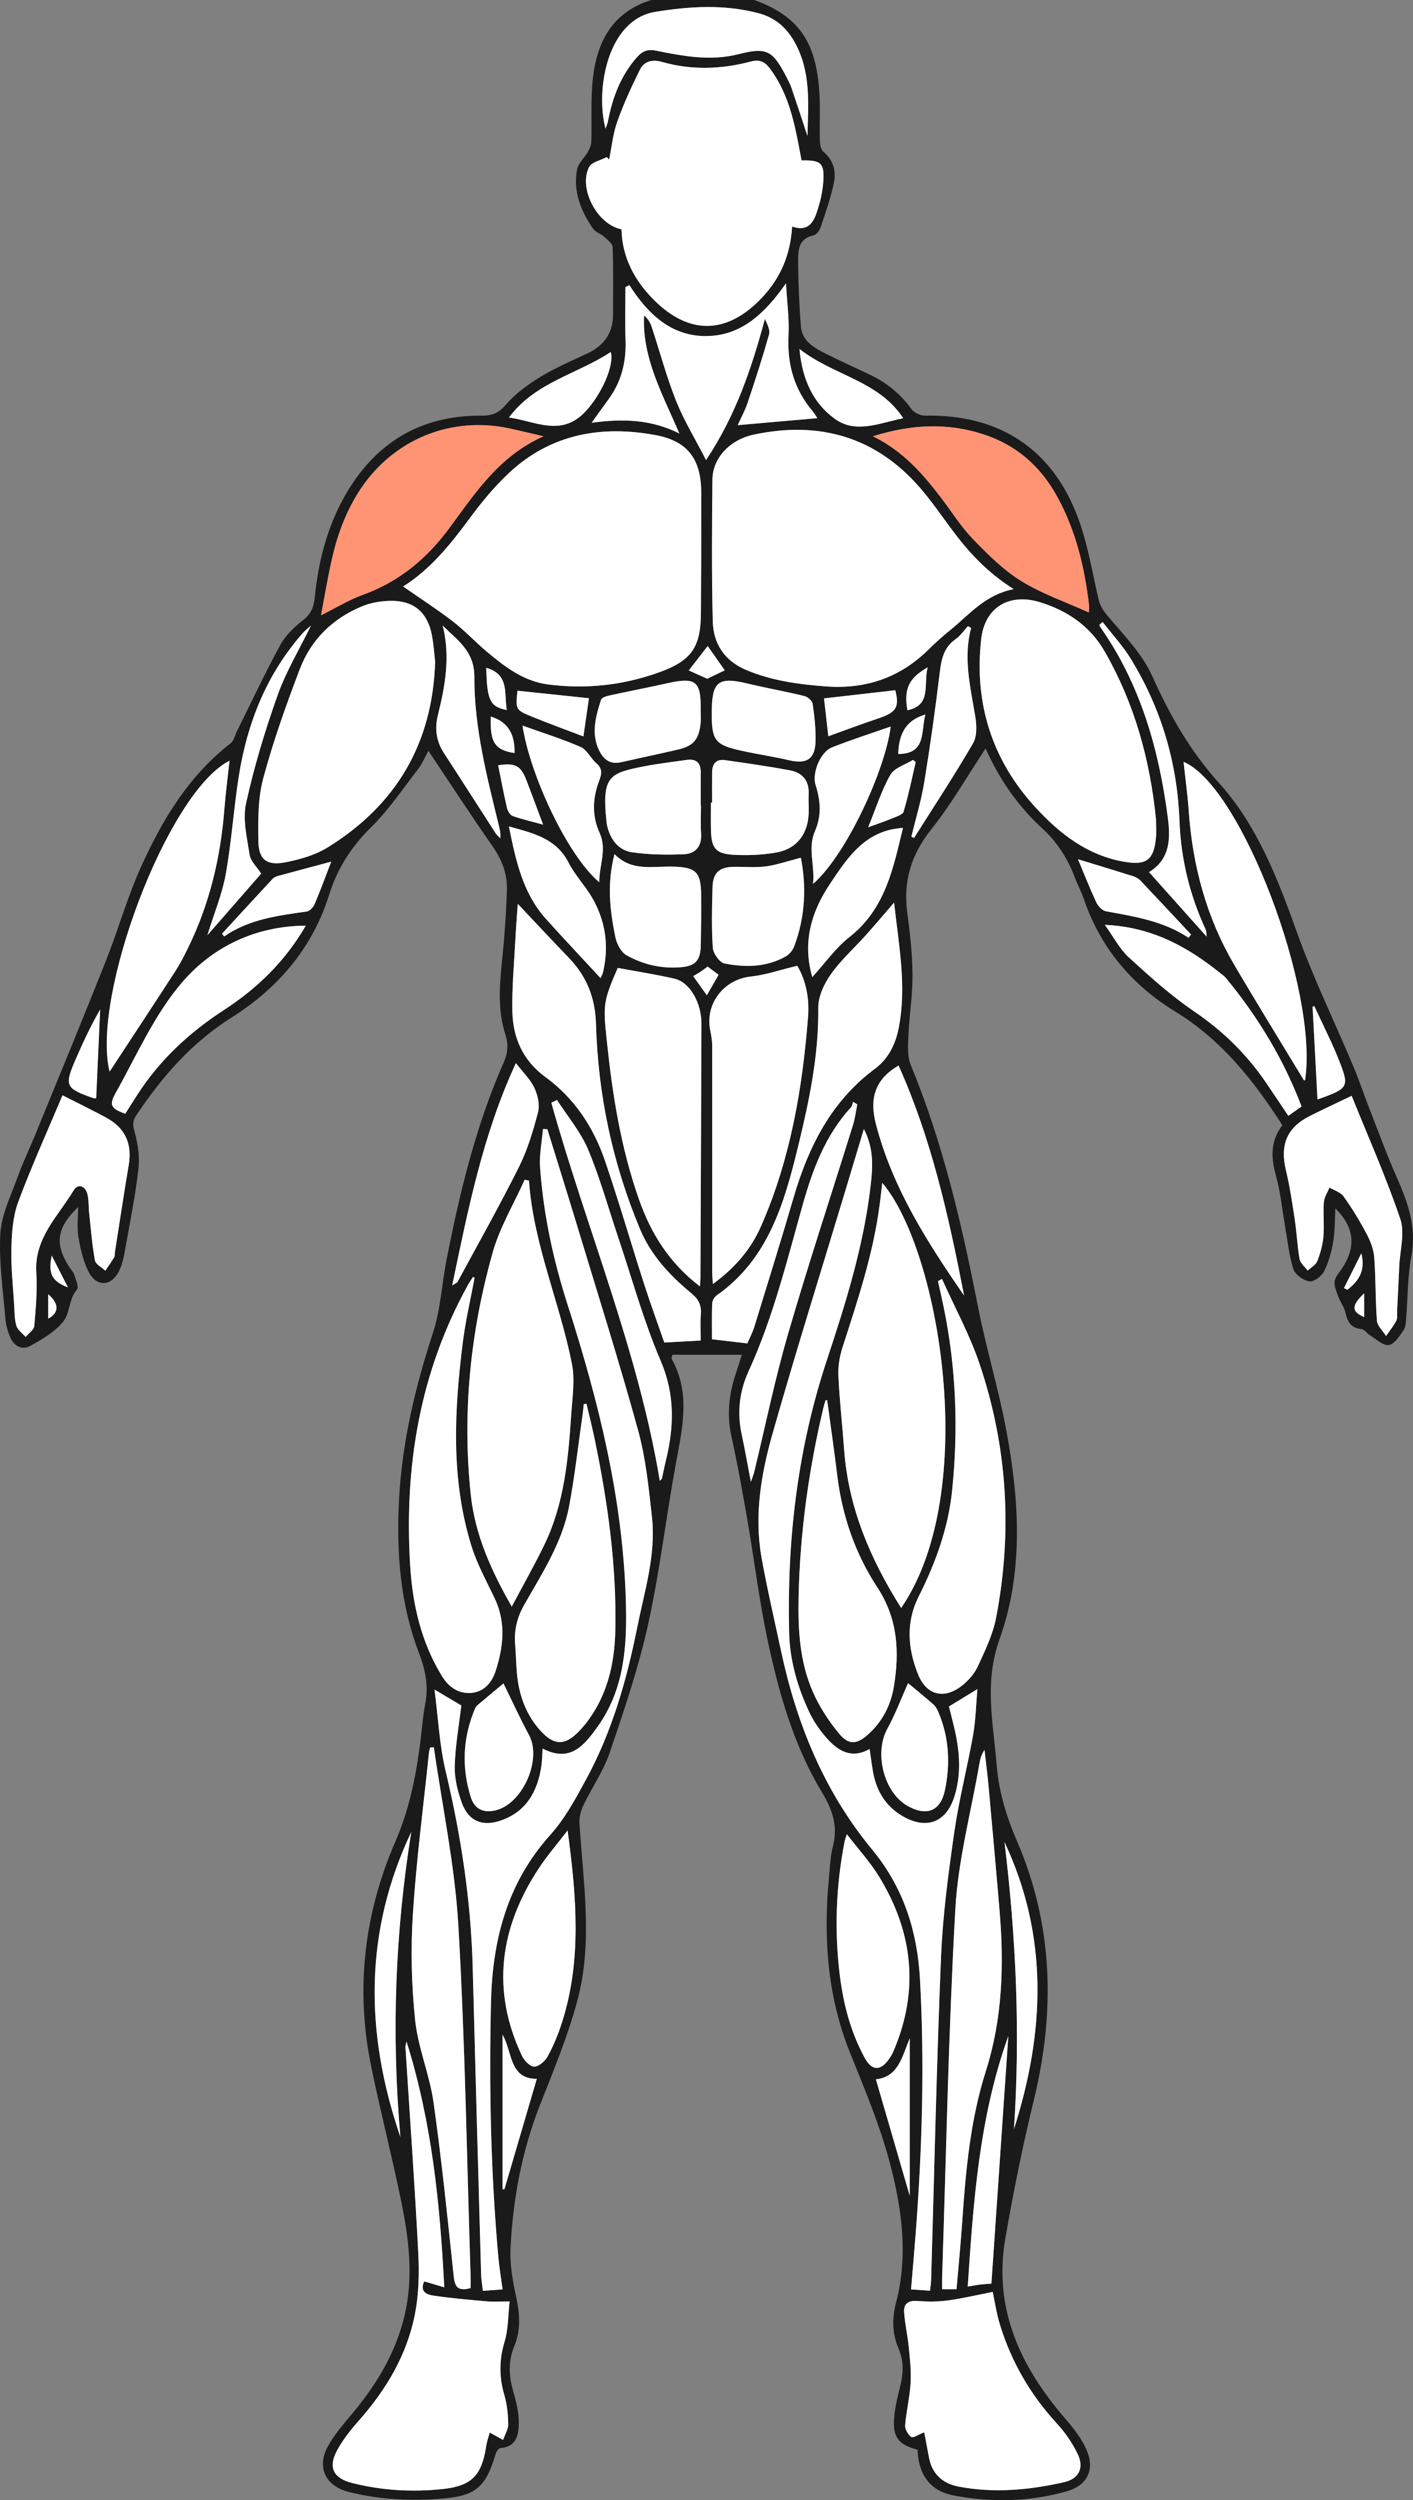 <?xml version="1.0" encoding="UTF-8"?>
<svg id="Capa_2" data-name="Capa 2" xmlns="http://www.w3.org/2000/svg" viewBox="0 0 578.12 1022.43">
  <rect x="0" y="0" width="578.12" height="1022.43" fill="#808080" stroke="none"/>
  <defs>
    <style>
      .cls-1 {
        fill: #fff;
      }

      .cls-2 {
        fill: #ff9474;
      }

      .cls-3 {
        fill: #1a1a1a;
      }
    </style>
  </defs>
  <g id="Capa_1-2" data-name="Capa 1">
    <path class="cls-3" d="m308.61,0c18.59,6.78,25.84,17.57,26.74,40.13.23,5.82-.07,11.66.09,17.48.04,1.51.42,3.55,1.43,4.41,4.07,3.42,5.27,7.96,4.33,12.61-1.27,6.29-3.47,12.4-5.52,18.51-.43,1.28-1.77,2.92-2.94,3.16-6,1.24-6.21,6-6.19,10.36.05,8.98.42,17.97,1.14,26.92.41,5.15,4.4,8.11,8.63,10.27,6.36,3.26,12.87,6.21,19.34,9.25,6.92,3.25,12.65,7.83,17.17,14.09,1.1,1.52,3.68,2.82,5.55,2.78,30.35-.63,52.27,13.52,62.78,42.06,3.87,10.51,5.72,21.78,8.23,32.77.69,3.02,2.05,5.04,4.08,7.43,6.52,7.67,13.91,15.26,17.95,24.24,7.19,15.94,15.37,30.48,27.31,43.7,15.61,17.29,24.03,39.1,31.88,61.04,6.7,18.72,15.46,36.7,23.18,55.05,2.38,5.65,4.29,11.49,6.52,17.2,3.68,9.42,7.15,18.94,11.25,28.18,4.59,10.33,8.1,20.5,5.87,32.21-1.54,8.12-1.39,16.56-2.08,24.84-.15,1.81-.15,3.93-1.1,5.3-1.65,2.4-3.78,5.74-6.07,6.05-2.34.32-5.15-2.47-7.69-4.01-1.24-.76-2.28-2.44-3.51-2.54-4.45-.36-5.7-3.17-6.56-6.89-.48-2.08-1.88-3.92-2.68-5.95-.75-1.91-1.6-3.9-1.73-5.89-.08-1.32.79-2.91,1.66-4.06,6.8-8.94,7.66-17.67-1.31-26.54-.27,4.72-.14,9.27-.9,13.67-.71,4.17-1.88,8.42-3.77,12.16-1,1.97-4.22,4.32-6.02,4.02-2.46-.41-5.8-2.79-6.5-5.03-1.82-5.8-2.42-11.99-3.47-18.02-1.17-6.68-1.79-13.51-3.61-20-2.09-7.49-2.42-14.38,2.59-20.8-11.74-18.33-24.92-34.92-43.83-46.49-17.68-10.82-30.56-26.01-37.37-45.92-1.02-2.98-2.55-5.78-3.65-8.73-2.95-7.9-7.26-14.65-13.63-20.49-9.88-9.05-17.41-20.07-22.95-32.44-7.42,11.19-14.02,22.77-22.23,33.07-8.25,10.36-11.56,21.26-9.8,34.2,1.14,8.4,2.06,16.89,2.12,25.35.06,8.23-1.29,16.45-1.66,24.7-.18,4-.55,8.46.91,12,13.16,31.82,20.9,65.07,27.5,98.72,3.34,17.05,8.45,33.77,11.64,50.84,5.34,28.58,7.12,57.74-2.77,85.35-6.38,17.81-2.57,34.28-1.18,51.45.88,10.94,3.99,21.14,8.31,31.13,14.91,34.51,15.67,69.87,6.87,106.03-4.55,18.7-8.39,37.6-11.65,56.56-4.94,28.7,6.2,52.36,24.51,73.56,3.43,3.97,6.83,8.3,8.85,13.06,3.36,7.92.07,14.34-8.19,16.68-15.3,4.34-30.93,4.67-46.47,1.66-9.86-1.91-14.29-8.99-14.58-18.66-7.81-2.02-10.28-5.16-9.59-13.18.38-4.44,1.48-8.85,2.56-13.19,1.29-5.17,1.33-10.18-.79-15.12-2.61-6.06-2.68-12.23-1.02-18.56,5.12-19.48,2.39-38.87-2.63-57.69-4.04-15.16-10.21-29.8-16.1-44.4-9.4-23.31-11.05-47.42-8.67-72.07.4-4.14.52-8.37,1.56-12.36,2.16-8.28-.02-14.96-4.44-22.27-11.64-19.25-17.7-40.82-22.33-62.64-3.4-16.05-5.37-32.4-8.17-48.59-1.98-11.46-4.02-22.92-6.54-34.26-1.99-8.95-1.01-17.48,1.87-25.98.78-2.31,1.48-4.65,2.37-7.48h-28.41c-.21,1.05-.43,1.45-.32,1.66,7.74,13.77,4.53,27.89,1.87,42.22-4.1,22.04-6.63,44.41-11.46,66.28-3.92,17.77-9.81,35.16-15.68,52.44-2.58,7.62-7.4,14.46-10.89,21.8-1.07,2.25-1.68,5.02-1.52,7.49,1.54,24.04,5.51,48.26-.82,72.01-3.91,14.69-9.84,28.88-15.41,43.08-7.38,18.79-11.01,38.33-11.99,58.33-.33,6.68.9,13.57,2.33,20.17,1.45,6.72,1.94,13.25-.67,19.58-2.49,6.03-2.48,11.85-.78,18.02,1.23,4.45,2.53,9.08,2.51,13.62-.02,4.7-.79,9.92-7.52,10.42-.72.05-1.67,1.43-1.94,2.36-3.92,13.3-8.03,17.12-21.29,18.26-12.99,1.12-25.95.52-38.69-2.64-9.51-2.36-13.4-9.93-8.74-18.58,2.72-5.05,6.68-9.48,10.39-13.94,10.6-12.73,18.73-26.78,21.78-43.17,2.65-14.27.86-28.59-1.99-42.64-3.8-18.71-8.63-37.22-12.44-55.93-6.45-31.58-2.84-62.36,9.95-91.78,6.7-15.41,9.26-31.45,11.02-47.84.3-2.81.64-5.62,1.18-8.39,1.4-7.24.13-13.83-2.55-20.83-7.75-20.19-9.29-41.42-8.16-62.86,1.23-23.41,6.63-45.92,13.9-68.17,3.11-9.52,3.58-19.88,5.53-29.81,5.42-27.59,12-54.88,23.41-80.73,1.72-3.9,1.94-7.44.63-11.51-4.07-12.61-1.58-25.39-.57-38.12.55-6.96,1.05-13.94,1.23-20.92.17-6.49-1.99-12.22-5.77-17.65-8.93-12.79-17.44-25.87-26.37-39.21-1.34,2.44-2.42,5.18-4.15,7.41-6.29,8.16-12.12,16.83-19.41,24.01-7.98,7.87-13.72,16.85-16.94,27.21-6.89,22.14-21.09,38.5-40.11,50.52-16.38,10.36-28.47,24.3-38.99,40.08-1.69,2.53-1.18,4.45-.43,7.23,1.25,4.64,1.95,9.75,1.41,14.49-1.18,10.34-3.21,20.6-5.06,30.86-.67,3.72-1.22,7.66-2.88,10.97-3.21,6.4-9.28,6.57-12.48.23-2.18-4.31-3.3-9.3-4.13-14.12-.65-3.83-.13-7.86-.13-12.27-8.77,8.39-9.67,14.89-3.76,24.29.71,1.13,1.77,2.12,2.16,3.33.66,2,1.98,5.06,1.14,6.04-3.44,3.98-2.8,9.77-5.72,13.28-3.44,4.14-8.54,7.12-13.37,9.81-3.32,1.85-6.63.16-8.17-3.41-1.04-2.41-1.82-5.06-2.04-7.67-.94-11.6-2.7-23.29-2.06-34.82.42-7.65,4.18-15.18,6.86-22.61,2.24-6.23,5.12-12.22,7.63-18.36,9.6-23.5,19.32-46.96,28.69-70.56,5.02-12.64,8.7-25.85,14.27-38.23,8.73-19.36,19.57-37.46,36.83-50.81,1.28-.99,1.65-3.14,2.45-4.75,5.9-11.86,11.52-23.88,17.86-35.49,2.16-3.96,5.81-7.37,9.42-10.2,3.27-2.56,4.27-5.48,4.65-9.31,1.45-14.53,5.05-28.58,12.25-41.3,12.2-21.57,30.78-33.08,55.89-32.88,4.32.03,7-.99,9.99-4.46,3.92-4.55,9.07-8.29,14.25-11.45,6.07-3.71,12.71-6.51,19.18-9.56,6.86-3.23,10.5-8.42,10.48-16.09-.03-9.12.16-18.24-.18-27.35-.06-1.5-2.19-3.06-3.59-4.34-1.32-1.2-3.39-1.75-4.35-3.13-5.09-7.29-8.31-15.32-6.61-24.35.48-2.57,3.04-4.72,4.44-7.18.71-1.25,1.35-2.75,1.39-4.16.25-8.47-.3-17.01.58-25.4,1.61-15.37,8.04-27.67,24.12-32.57h41.98Zm106.15,240.92c-11.07-6.99-18.73-15.45-25.59-24.73-4.15-5.61-8.13-11.39-12.69-16.66-18.17-20.99-41.32-27.45-67.94-21.83-10.3,2.17-16.95,9.9-17.04,18.4-.19,19.29-.34,38.6.14,57.89.23,9.25,4.76,16.28,13.87,20.07,10.46,4.36,21.38,5.82,32.54,6.64,16.41,1.21,30.44-3.69,42.13-15.34,2.82-2.81,5.85-5.45,8.94-7.97,7.64-6.24,14.09-14.25,25.65-16.48Zm-249.84-1.08c6.98,4.86,13.89,9.31,20.38,14.3,4.86,3.74,9.07,8.33,13.78,12.28,7.42,6.22,15.1,12.18,25.13,13.48,15.61,2.02,30.87.32,45.68-5.03,12.9-4.67,16.78-10.14,16.88-23.84.12-16.48.16-32.96.14-49.43-.02-13.58-5.3-21.15-18.59-23.64-22.13-4.15-42.87-.53-59.93,15.33-6.17,5.74-11.62,12.4-16.62,19.21-7.83,10.67-16.16,20.7-26.85,27.35Zm89.37-146.07c.26,11.17,5.05,20.54,12.91,28.54,14.6,14.86,30.25,14.6,44.55-.55,7.62-8.07,11.66-17.55,12.36-29.11,6.8,2.37,8.87-2.04,10.37-6.66,1.16-3.6,2.03-7.39,2.33-11.15.64-8.12-.72-9.4-8.85-9.22-.42-2.2-.85-4.47-1.28-6.73-2.09-10.99-4.83-21.72-11.71-30.92-2.06-2.76-4.29-3.71-7.68-2.81-12.12,3.21-24.31,3.64-36.45.17-3.91-1.12-7.29-.29-9.02,3.2-3.44,6.93-6.69,14.01-9.28,21.28-1.75,4.92-2.25,10.29-3.31,15.46l-.98-1.01c-2.49,1.34-6.23,2.06-7.26,4.13-4.37,8.75,3.36,23.49,13.31,25.4Zm99.15,367.9c-2.72,9.07-5.15,17.16-7.59,25.26-9.97,33.07-20.31,66.04-29.76,99.25-4.69,16.5-7.6,33.54-4.51,50.8,2.28,12.75,5.25,25.38,7.95,38.05,6.36,29.86,17.7,57.6,37.26,81.26,12.95,15.66,18.54,33.49,19.62,53.24,1.9,34.64.87,69.22-1.77,103.78-.58,7.56-1.25,15.11-1.9,22.9,2.71.18,5.12.35,7.76.52.19-1.7.42-2.98.45-4.28,1.3-44.09,2.23-88.19,4.06-132.26.71-17.06,3-34.1,5.43-51.03,1.91-13.3,5.33-26.37,7.68-39.62,1.07-6.01,1.18-12.18,1.77-18.83-4.58,2.8-8.06,4.93-11.64,7.12.89,3.6,1.84,7.12,2.61,10.67,1.9,8.74,2.34,17.52-.38,26.15-3.35,10.62-11.41,13.65-21.07,8.1-6.09-3.5-9.92-8.85-11.65-15.55-.97-3.78-1.3-7.73-1.97-11.98-7.41,4.18-12.84.82-17.4-4.28-2.85-3.18-5.41-6.84-7.23-10.69-4.86-10.3-8.02-21.17-8.3-32.65-.91-38.04,3.49-75.39,15.5-111.62,7.75-23.37,15.07-46.81,17.88-71.42.87-7.6,1.27-15.07-2.82-22.92Zm-129.49.09c-.6-.02-1.19-.03-1.79-.05-.43,5.2-1.54,10.45-1.18,15.59,1.34,19.15,5.36,37.86,11.22,56.09,12.66,39.39,22.62,79.24,23.86,120.88.55,18.37-.38,36.31-11.65,51.99-5.45,7.58-11.13,14.64-22.39,8.8-.18,2.73-.18,4.88-.49,6.99-1.52,10.37-6,18.68-16.49,22.39-7.6,2.69-13.33.35-16.07-7.16-1.73-4.75-3.04-10.02-2.91-15.02.22-8.34,1.74-16.64,2.69-24.82-2.89-1.72-6.23-3.7-10.96-6.51,1.53,11.75,2.02,22.73,4.52,33.23,6.31,26.47,10.39,53.15,11.1,80.35,1.09,41.93,2.27,83.85,3.45,125.77.06,2.08.45,4.16.72,6.53,2.96-.22,5.39-.39,8.06-.59-.63-4.7-1.36-8.94-1.74-13.21-3.11-34.69-3.83-69.45-3.01-104.25.6-25.48,6.64-48.82,24.3-68.45,6.03-6.7,10.48-15,14.81-23.01,10.44-19.31,16.42-40.24,20.69-61.64,2.98-14.95,7.78-29.77,6.06-45.27-1.32-11.87-2.5-23.94-5.65-35.39-7.65-27.84-16.38-55.39-24.74-83.03-4.06-13.43-8.27-26.81-12.41-40.21Zm249.02-126.81c-2.44-24.17-8.73-47.18-20.92-68.43-5.98-10.43-15.07-16.62-26.18-20.16-12.8-4.07-22.95,1.85-24.42,15.02-2.92,26.13,4.34,49.32,22.22,68.78,10.03,10.92,21.51,19.83,36.77,22.31,8.57,1.39,11.62-.89,12.49-9.58.26-2.63.04-5.3.04-7.96Zm-294.93-64.4c-.43-3.63-.65-7.3-1.34-10.88-1.82-9.36-7.49-14.16-17.08-13.96-3.9.08-8.02.79-11.6,2.28-11.9,4.95-20.74,13.55-25.31,25.54-5.62,14.7-10.92,29.6-15,44.77-2.19,8.14-2.11,17.04-2,25.59.1,7.65,3.45,10.23,11.06,8.74,5.94-1.17,12.17-2.92,17.25-6.06,28.15-17.38,43.03-42.69,44.02-76.02Zm38.39,212.25c-.58-.13-1.17-.25-1.75-.38-4.46,9.94-10.21,19.51-13.13,29.88-9.07,32.25-12.46,65.22-8.96,98.7,1.72,16.46,8.29,31.12,16.8,45.99,4.7-8.87,9.3-16.94,13.34-25.28,8.14-16.81,9.78-35.06,11-53.33.46-6.93,1.58-14.14.25-20.8-5-25.11-15.74-48.87-17.55-74.79Zm152.28,174.77c32.47-47.4,15.83-146.06-7.73-173.87-.36,3.05-.69,5.99-1.07,8.92-2.6,20.04-8.97,39.09-15.15,58.2-1.2,3.71-1.92,7.82-1.74,11.7.46,10.12,1.62,20.2,2.35,30.31,1.72,23.61,10.63,44.61,23.33,64.74Zm-186.93,277.81c-1.73-34.15-5.06-67.48-15.43-100.49-.27,1.2-.49,1.67-.46,2.13,1.78,28.04,3.81,56.07,5.25,84.13.43,8.4.25,17.07-1.37,25.29-3.28,16.65-11.8,30.87-23.03,43.55-3.28,3.7-6.43,7.69-8.78,12.02-3.78,6.94-1.62,11.42,6.08,13.37,12.21,3.1,24.7,3.81,37.15,2.48,12.01-1.28,15.96-5.72,17.77-17.68.26-1.72.87-3.38,1.42-5.42,1.85,1.03,3.24,1.79,5.48,3.03.82-2.4,2.14-4.47,2.1-6.5-.09-3.95-.48-8.01-1.58-11.78-2.18-7.43-2.17-14.52.11-22.02,1.52-5.01,1.38-10.53,2.03-16.34-4.11,0-6.77.2-9.39-.04-7.27-.65-14.56-1.27-21.77-2.34-2.54-.38-5.76-1.48-3.78-5.82,2.65.78,5.11,1.51,8.21,2.43Zm196.35,59.3c.63,3.31,1.31,6.67,1.9,10.05,1.22,6.93,5.54,10.86,12.22,12.14,14.48,2.76,28.86,1.4,43.07-1.8,6.05-1.37,8.3-5.75,5.65-11.4-2.14-4.57-5.17-8.93-8.6-12.65-10.79-11.73-18.55-25.11-23.23-40.27-1.43-4.65-2.13-9.53-2.99-13.49-6.36,1.24-12.46,2.69-18.63,3.52-4.1.55-8.33.47-12.47.17-3.45-.24-5.33,1.29-5.15,4.33.29,4.9,1.44,9.74,1.92,14.64.48,4.86,1.03,9.79.74,14.64-.34,5.77-1.77,11.47-2.23,17.24-.13,1.59,1.17,3.83,2.52,4.79.73.52,2.93-1.01,5.26-1.92Zm-91.73-468.59c.1-1.73.19-2.68.2-3.62.14-34.59.29-69.18.4-103.77.03-8.63-4.76-17.03-10.99-18.46-7.64-1.75-15.4-2.95-23.25-4.42-6.2,14.25-5.99,15.33-4.36,30.83,2.28,21.71,5.76,43.1,13.03,63.78,4.9,13.96,12.36,26.01,24.98,35.66Zm5.26-.98c9.15-6.68,15.57-14.21,19.78-23.8,11.97-27.32,16.9-56.19,19.18-85.62.59-7.64-.99-15.07-4.45-20.73-6.9,1.65-12.89,3.76-19.04,4.41-10.89,1.16-18.7,11.03-16.56,21.91.41,2.09.82,4.24.82,6.36.04,30.77,0,61.55,0,92.32,0,1.43.14,2.87.26,5.16Zm93.76-2.09c-.55.3-1.09.6-1.64.9.78,3.54,1.6,7.07,2.33,10.62,5.12,24.8,6.04,49.78,3.47,74.95-1.58,15.46-6.79,29.7-13.72,43.46-5.31,10.54-4.42,21.34-.18,31.88,3.38,8.38,10.55,10.21,17.73,4.66,2.68-2.07,5.21-4.89,6.62-7.93,2.98-6.45,6.2-13.06,7.53-19.95,6.74-35.11,4.68-69.89-6.74-103.78-4.03-11.97-10.2-23.22-15.39-34.79Zm-191.22-.54c-.22-.09-.44-.19-.66-.28-.66,1.04-1.39,2.05-1.98,3.13-19.89,35.88-26.22,74.63-23.72,115.05.98,15.84,4.52,31.23,13,45.06,2.74,4.47,6.68,7.25,11.88,6.87,5.37-.4,8.58-4.23,10.13-9.11,3.15-9.87,4.23-19.76-.45-29.59-3.35-7.04-7.2-13.97-9.49-21.36-8.53-27.46-7.04-55.5-3.51-83.51,1.11-8.81,3.17-17.5,4.8-26.25Zm45.77,51.57l-1.11.15c-.13,1.22-.23,2.45-.4,3.66-1.81,12.66-3.22,25.39-5.56,37.95-2.79,14.98-11.14,27.66-18.5,40.65-2.92,5.14-4.09,10.44-3.6,16.26.34,3.98.36,7.99.75,11.96.84,8.65,3.69,16.57,9.6,23.08,5.34,5.9,9.75,6.24,15.31.68,3.24-3.23,5.99-7.16,8.16-11.2,5.12-9.57,6.94-20.08,7.16-30.81.53-26.42-3.15-52.41-8.52-78.21-.99-4.75-2.19-9.45-3.29-14.17Zm98.48-1.47c-.23.02-.46.03-.69.05-.27.93-.59,1.84-.81,2.78-6.1,25.61-9.67,51.58-10.22,77.9-.28,13.16.49,26.39,5.87,38.62,2.69,6.11,6.49,11.94,10.77,17.09,3.96,4.76,7.33,4.33,11.98.1,5.74-5.22,9.12-11.85,10.37-19.4,2.36-14.25,1.63-27.79-6.78-40.6-9.11-13.88-14.42-29.44-16.42-46.05-1.22-10.18-2.71-20.33-4.09-30.49Zm-116.04-394.17c-5.52-1.27-9.54-2.23-13.57-3.13-23.96-5.32-47.61,4.21-61.25,24.62-6.09,9.11-9.71,19.22-12.04,29.82-1.55,7.1-2.74,14.28-4.18,21.87,6.34-3.14,11.47-6.31,17.03-8.32,14.76-5.34,26.1-14.68,35.37-27.2,10.52-14.22,20.2-29.43,38.64-37.67Zm134.74,0c12.35,6.05,20.37,15.31,27.87,25.11,4.34,5.68,8.16,11.85,13.09,16.95,6.05,6.26,12.41,12.62,19.75,17.15,8.5,5.25,18.2,8.56,27.62,12.83.05-.93.23-1.88.13-2.79-1.83-15.78-5.5-31.04-13.32-45.05-6.75-12.1-16.57-20.64-29.84-24.97-14.72-4.81-29.4-4.2-45.3.77Zm-51.37,370.96c.87-2.05,2.12-4.38,2.89-6.87,5.42-17.61,10.9-35.2,16.07-52.88,6.06-20.72,15.38-39.25,33.22-52.53,5.44-4.05,8.37-9.84,9.69-16.39,3.48-17.3.05-34.32-1.82-51.59-4.09,4.72-7.8,9.12-11.64,13.41-4.76,5.32-10.19,10.15-14.27,15.94-2.74,3.88-5.16,9.08-5.11,13.66.22,19.35-3.7,38.02-8.22,56.57-5.66,23.25-12.17,46.21-33.38,61.08-.94.66-1.77,2.16-1.81,3.3-.2,4.93-.08,9.87-.08,14.62,5.11.6,9.49,1.11,14.46,1.69Zm-48.25-432.76l-1.63.81c0,7.3-.19,14.6.05,21.89.29,8.78-1.68,16.8-6.92,23.94-2.19,2.99-4.33,6.02-6.94,9.66,12.67-1.74,24.27-1.44,35.88,4.39-6.88-16.12-15.25-30.78-14.45-48.31,1.56,1.35,2.56,2.98,3.14,4.74,3.33,10.08,6.05,20.38,9.97,30.22,3.2,8.02,7.78,15.48,12.27,24.21,12.27-18.46,18.67-37.68,24.07-57.71.9,2.01,2.23,4.42,1.7,6.31-2.63,9.38-5.63,18.65-8.74,27.89-1.17,3.47-2.96,6.72-4.09,9.23,10.89-.95,21.64-1.89,32.58-2.85-.54-.79-1.15-1.91-1.96-2.88-7.57-8.99-10.45-19.31-9.82-31.02.35-6.49-.59-13.05-1.04-21.26-8.7,12.5-18.49,21.52-32.7,21.59-14.33.06-23.92-9.14-31.37-20.83Zm-45.69,252.97c-.29,4.32-.7,9.43-.97,14.55-.51,9.79-1.44,19.59-1.25,29.36.22,10.92,4.28,20.2,13.58,27,11.76,8.6,19.58,20.41,24.26,34.02,5.71,16.64,10.59,33.55,15.98,50.3,2.67,8.3,5.68,16.5,8.35,24.21,5.57-.31,10.11-.56,14.9-.82,0-3.81-.23-7.15.06-10.44.33-3.77-.77-6.32-3.85-8.86-8.79-7.23-16.52-15.47-21.02-26.22-11.23-26.81-17.2-54.89-18.03-83.8-.32-11.27-3.97-19.84-11.45-27.55-7-7.22-13.83-14.6-20.58-21.74Zm-19.28,566.1c0-1.84.05-3.48,0-5.12-1.55-47.75-2.24-95.54-5.01-143.22-1.42-24.38-6.56-48.55-10.02-72.81-.51.04-1.02.08-1.54.11-.16.75-.39,1.5-.47,2.25-2.28,22-5.18,43.96-6.58,66.02-.91,14.37-.57,28.98.95,43.3,1.19,11.3,5.91,22.19,7.51,33.49,3.32,23.51,5.72,47.16,8.22,70.78.46,4.34,1.4,6.75,6.95,5.19Zm198.82.47c.81-9.48,1.7-18.39,2.31-27.32,1.42-20.92,3.3-41.78,9.69-61.88,6.83-21.49,7.47-43.43,5.61-65.61-1.42-16.88-2.94-33.76-4.48-50.63-.46-5.04-1.11-10.06-1.67-15.09-1.33,1.9-1.77,3.77-2.1,5.65-3.42,19.78-8.72,39.45-9.84,59.36-2.81,50.13-3.74,100.37-5.41,150.56-.05,1.62,0,3.23,0,4.97h5.9Zm142.59-494.39c5.61-36.57-26.18-120.42-49.71-130.19.73,6.79,1.65,13.36,2.11,19.97,1.56,22.39,7.21,43.57,18.61,62.99,9.32,15.87,19,31.52,28.53,47.26.04.06.3,0,.46-.02ZM93.92,311.07c-25.36,12.84-56.69,96.23-49.08,127.17,8.65-13.19,17.84-27.12,26.92-41.12,1.89-2.92,3.49-6.05,5.03-9.17,8.94-18.12,13.52-37.39,15.05-57.47.49-6.37,1.35-12.71,2.08-19.41Zm459.1,137.04c-5.64,2.71-11.35,5.37-16.99,8.18-9.5,4.74-12.42,11.86-9.92,22.26,1.59,6.58,2.59,13.32,3.6,20.03.82,5.42,1.04,10.93,2,16.32.31,1.71,2.15,3.15,3.3,4.71,1.36-1.28,3.32-2.33,3.94-3.9,1.26-3.2,2.21-6.64,2.5-10.05.4-4.62-.17-9.33.17-13.96.15-2.07,1.5-4.05,2.3-6.07,1.97,1.18,4.56,1.91,5.78,3.62,3.47,4.86,6.6,9.99,9.4,15.27,1.57,2.96,2.88,6.36,3.14,9.65.66,8.61.43,17.29,1.11,25.89.17,2.18,2.43,4.2,3.72,6.29,1.42-2.06,3.04-4.02,4.19-6.23.56-1.08.26-2.61.33-3.94.31-6.15.63-12.3.9-18.45.28-6.45,2.36-13.52.42-19.23-5.78-17.07-13.15-33.6-19.91-50.39Zm-527.45-.19c-6.14,14.6-12.65,28.92-18.12,43.64-2.17,5.84-2.62,12.52-2.78,18.84-.21,7.78.67,15.59,1.14,23.38.17,2.81.09,5.75.91,8.38.54,1.75,2.46,3.06,3.77,4.57,1.24-1.51,3.41-2.93,3.55-4.53.63-7.26,1.26-14.61.82-21.86-.85-14.07,8.96-23.04,15.32-33.62,1.66-2.76,4.63-1.87,5.52,1.34.69,2.49.49,5.21.77,7.82.71,6.51,1.21,13.07,2.37,19.5.29,1.62,2.77,2.84,4.25,4.24,1.24-1.84,2.53-3.64,3.67-5.54.31-.52.14-1.3.25-1.96,1.88-11.94,3.68-23.9,5.68-35.82,1.43-8.47-1.42-15-9.07-19.17-5.97-3.25-12.1-6.2-18.04-9.23Zm320.91,302.16c-.34,1.11-.76,2.14-.97,3.21-3.5,18.11-4.17,36.33-1.89,54.62,1.47,11.79,4.45,23.18,10.2,33.67,2.91,5.31,6.42,5.4,9.86.51.67-.95,1.31-1.95,1.76-3.01,10.71-24.8,8.23-48.67-5.63-71.44-3.75-6.16-8.72-11.56-13.33-17.57Zm-114.25-1.54c-4.3,5.62-8.41,10.37-11.84,15.58-15.91,24.22-19.5,49.69-6.89,76.48.93,1.97,3.29,4.5,5.03,4.53,1.86.03,4.44-2.21,5.51-4.13,2.31-4.18,4.18-8.69,5.67-13.24,8.46-25.88,6.16-52.14,2.52-79.22ZM330.36,55.58c.32-12.98,1.56-26.08-5.15-38.18-3.32-5.99-7.99-10.15-14.64-11.93-14.12-3.79-28.54-2.92-42.56-.6-19.46,3.22-24.51,31.79-20.25,47.78.44-1.35.82-2.21.99-3.1,1.85-9.61,5.17-18.54,11.75-26.03,2.13-2.42,4.22-3.54,7.77-2.83,11.23,2.26,22.38,4.41,34.04,1.43,11.55-2.96,13.92-1.31,19.45,9.35.76,1.47,1.55,2.96,2.08,4.52,2.22,6.51,4.35,13.06,6.52,19.59ZM125.13,378.52c-20.82.17-38.12,8.77-50.43,22.99-11.41,13.18-18.73,29.97-27.37,45.44-2.87,5.14-1.8,6.39,3.91,8.52,1.5-2.36,3.01-4.74,4.52-7.11,9.23-14.59,21.5-26.01,35.93-35.38,13.51-8.77,24.9-19.75,33.45-34.47Zm326.9-.3c3.57,4.94,6.05,9.85,9.84,13.32,8.55,7.83,17.26,15.67,26.82,22.16,11.79,8.01,21.57,17.64,29.49,29.34,2.95,4.35,5.87,8.73,8.93,13.27,1.88-1.33,3.46-2.46,5.4-3.83-7.35-19.38-17.9-36.7-30.96-52.56-.52-.63-1.23-1.11-1.88-1.64-13.54-10.94-28.25-19.23-47.65-20.06Zm-200.61-28.93c-3.17,12.14-1.88,23.18.39,34.1.56,2.67,2.3,6,4.5,7.24,6.88,3.89,14.56,5.62,22.52,4.89,5.79-.53,7.76-2.91,7.88-8.82.14-6.97.23-13.95.15-20.92-.1-9.28-2.22-11.13-11.62-11.38-8.12-.22-16.77,2.13-23.82-5.11Zm18.53,256.31c.48-.53.82-.73.88-.99.52-2.26.92-4.56,1.48-6.81,3.48-13.95,3.99-27.29-1.99-41.26-7.02-16.41-11.76-33.8-17.48-50.77-4.02-11.93-7.37-24.15-12.25-35.72-3.05-7.24-8.39-13.52-12.7-20.22-.78.37-1.55.75-2.33,1.12,14.43,51.56,35.52,101.25,44.39,154.65Zm57.71-254.85c-5.29,1.36-9.74,2.95-14.33,3.56-4.41.59-8.95.09-13.43.19-5.6.12-8.22,2.51-8.38,8.21-.23,8.29-.45,16.62.11,24.88.16,2.32,2.75,6.01,4.75,6.41,8.53,1.69,17.2,1.59,25.11-2.88,1.45-.82,2.82-2.47,3.41-4.04,4.64-12.21,5.02-24.72,2.76-36.33Zm-20.45,255.3c.74-2.17,1.11-3.03,1.33-3.93,4.58-18.85,8.45-37.91,13.86-56.52,8.33-28.67,17.73-57.03,26.6-85.54.85-2.72,1.18-5.6,1.75-8.4l-1.69-1.08c-.29.77-.39,1.72-.91,2.28-10.44,11.36-15.66,25.36-19.72,39.8-6.48,23-12.15,46.25-22.14,68.08-3.89,8.49-4.76,17.15-2.76,26.23,1.28,5.82,2.28,11.7,3.69,19.09Zm-15.87-277.81c-.16,0-.32,0-.47,0,0,3.82-.08,7.64.02,11.45.18,7.09,1.93,9.42,9.01,9.85,5.74.35,11.63.09,17.3-.83,8.51-1.39,13.22-7.27,13.65-15.87.13-2.65-.15-5.31,0-7.96.32-5.64-2.57-8.92-7.75-9.88-8.78-1.63-17.64-2.89-26.49-4.16-3.6-.52-5.22,1.54-5.26,4.95-.05,4.15-.01,8.29-.01,12.44Zm-4.55,1.18s-.06,0-.09,0c0-4.48-.04-8.96.01-13.44.05-4.09-1.91-5.8-5.91-5.21-5.74.84-11.52,1.49-17.2,2.6-14.33,2.78-17.45,4.03-15.44,22.72.07.66.18,1.32.34,1.96,1.35,5.45,4.66,9.69,10.11,10.48,6.98,1.01,14.18,1.11,21.25.8,4.69-.2,7.35-3.26,6.99-8.46-.26-3.8-.05-7.63-.05-11.45Zm80.84,106.32c-9.62,5.59-11.97,13.39-9.31,23.73,6.72,26.19,21,48.42,36.13,70.37-6.25-32.24-13.37-64.22-26.81-94.1Zm-80.98-145.75c.19-11.35-2.13-13.13-13.25-10.65-7.93,1.77-15.91,3.29-23.85,5.03-1.33.29-3.38.89-3.67,1.8-2.07,6.5-3.98,13.21-1.14,19.91,1.62,3.82,4.3,6.77,9.26,5.65,7.76-1.76,15.56-3.39,23.31-5.19,6.33-1.47,8.55-4.02,9.3-10.57.23-1.97.03-3.98.03-5.97Zm4.56.42c-.16,12.76,1.04,14.28,13.72,16.93,6.02,1.26,12.1,2.2,18.09,3.58,7.01,1.62,10.45-.53,10.64-7.77.13-5.12-.45-10.29-1.18-15.37-.18-1.22-2.04-2.82-3.4-3.15-7.74-1.88-15.59-3.27-23.34-5.13-11.68-2.8-14.38-.86-14.53,10.9Zm-80.15,144.34c-13.5,29.13-19.51,59.59-26.07,90.93,1.42-.92,1.99-1.08,2.18-1.44,8.45-15.63,17.19-31.11,25.13-47,3.52-7.04,5.83-14.79,7.82-22.44.78-3.02-.11-6.98-1.5-9.92-1.64-3.48-4.63-6.33-7.56-10.13Zm-2.86-96.79c2.81,13.9,5.62,27.21,15.14,37.8,7.37,8.19,14.93,16.2,22.33,24.21.16-.37.8-1.37,1.05-2.46,2.52-10.82.99-21.12-4.62-30.65-2.86-4.86-6.92-9.06-9.46-14.05-5.1-10-14.51-12.1-24.44-14.85Zm5.57-41.23c3,20.05,18.34,53.01,31.38,64.04.04-7.11,3.27-13.39.11-20.3-2.92-6.39-2.88-13.27-.58-19.95,1.03-2.99,2.52-5.64-.68-8.38-2.34-2-3.8-5.51-6.4-6.65-7.57-3.32-15.51-5.78-23.83-8.77Zm150.63.38c-8.16,2.86-16.17,5.42-23.97,8.5-4.88,1.93-8.35,10.62-6.7,15.62,2.05,6.23,2.36,12.63-.25,18.51-3.2,7.21,0,14.05-.84,21.72,13.68-11.87,29.68-46.9,31.76-64.35Zm-158.42,391.31c-2.49,2.08-5.87,4.87-9.21,7.7-.85.72-1.93,1.44-2.34,2.4-5.1,11.92-5.7,24.16-1.8,36.47,1.52,4.8,5.07,6.41,9.81,5.4,11.24-2.39,19.43-20.76,13.99-30.85-3.81-7.07-7.14-14.4-10.45-21.12Zm126.34-288.83c5.26-5.77,9.5-11.91,15.11-16.29,14.94-11.69,18.08-28.59,22-44.72-15.29.89-22.53,11.86-29.99,23.08-7.88,11.85-11.06,24.13-7.12,37.94Zm39.18,288.71c-2.63,5.89-5.1,12.53-8.47,18.68-5.45,9.96-1.45,26.05,8.35,31.57,7.72,4.35,13.43,2.08,15.22-6.49,2.24-10.76,1.71-21.43-2.6-31.71-.5-1.18-1.13-2.46-2.06-3.28-3.63-3.2-7.4-6.24-10.44-8.78ZM181.13,255.84c3.16,12.46,1.05,24.52-1.93,36.49-1.41,5.66-.72,10.78,2.48,15.69,7.08,10.86,14.03,21.79,21.07,32.67.52.8,1.28,1.43,1.94,2.14.24-2.01-.18-3.58-.56-5.15-4.88-20.01-10.1-40.11-10.04-60.76.04-10.77-6.96-15.07-12.95-21.08Zm216.19.96l-1.3-.73c-1.66,1.79-3.07,3.94-5.02,5.3-4.87,3.39-5.85,8.19-6.51,13.66-1.81,14.98-3.89,29.94-6.33,44.83-1.23,7.52-3.49,14.87-5.28,22.3.36.18.72.35,1.09.53,8.12-12.87,16.52-25.59,24.16-38.74,1.7-2.92,1.47-7.5.87-11.11-1.99-11.95-4.94-23.79-1.68-36.03Zm8.3,677.07c2.3-33.67,4.61-67.45,6.92-101.23-11.92,33.16-14.28,67.62-16.61,102.44,1.95-.33,3.4-.63,4.85-.81,1.49-.18,2.99-.25,4.83-.4Zm-237.35-184.73c-19.18,40.56-19.16,81.8-4.45,124.76-3.75-42.59-2.1-83.78,4.45-124.76ZM451.14,254.36c-.44.37-.88.74-1.32,1.12.11.31.15.66.34.92,16.51,23.46,24.04,50.17,27.67,78.11,1.04,8,1.16,16.77-7.71,22.14,7.73,8.66,15.27,17.09,23.59,26.4-.2-1.81-.13-2.32-.32-2.72-6.62-14.19-10.22-29.07-10.81-44.73-.89-23.72-7.47-45.82-19.84-66.06-3.3-5.4-7.7-10.13-11.59-15.17Zm-40.16,498.94c4.75,39.08,6.5,78.17,3.87,117.41,12.66-39.66,14.26-78.94-3.87-117.41ZM127.23,255.82c-1.25,1.14-2.38,1.97-3.29,3-14.86,16.83-22.82,36.82-26.25,58.69-2.09,13.27-2.96,26.75-5.32,39.97-1.44,8.04-4.68,15.76-7.53,24.98,8.12-9.3,15.35-17.58,22.02-25.21-1.83-2.85-4.33-5.09-4.72-7.66-1.08-6.97-2.92-14.44-1.47-21.06,3.29-15.01,7.79-29.84,12.95-44.34,3.45-9.69,8.87-18.67,13.61-28.38Zm199.87-113.12c1.09,12.55,5.7,22.26,14.5,28.61,8.62,6.22,18.39,1.62,27.94-.28-10.1-15.45-28.37-17.31-42.44-28.33Zm-118.86,28.04c10.57,1.41,21.13,7.98,30.91-2.07,6.85-7.04,12.34-19.4,10.72-24.72-13.64,9.05-30.95,12.36-41.63,26.79Zm278.05,212.77c.34-.45.67-.91,1.01-1.36-6.89-7.36-13.75-14.74-20.69-22.04-.76-.8-1.86-1.42-2.92-1.76-7.61-2.4-15.25-4.7-22.64-6.96,2.33,5.56,4.73,11.69,7.5,17.65.71,1.54,2.45,3.36,3.97,3.64,11.73,2.14,23.5,3.97,33.77,10.83Zm-350.78-31.14c-7.26,1.94-14.54,3.87-21.8,5.85-.77.21-1.62.57-2.15,1.14-6.94,7.46-13.83,14.97-20.73,22.47.29.38.57.76.86,1.14,10.21-7.1,22.02-8.52,33.79-10.21,1.22-.18,2.69-1.76,3.24-3.04,2.45-5.79,4.61-11.71,6.78-17.35Zm70.09,542.93c.26-.02.52-.05.78-.07,4.41-15.03,8.82-30.06,13.24-45.14-11.36.16-9.96-11.23-14.03-18.01v63.21Zm166.59,2.61v-64.38c-3.1,7.42-4.58,15.85-13.84,16.78,4.49,15.44,8.95,30.79,13.84,47.6Zm-35.06-612.31c.57,4.98,1.16,10.18,1.76,15.49,6.95-2.49,13.6-5.01,20.35-7.26,7.55-2.52,8.78-4.6,7.05-11.56-9.62,1.1-19.12,2.18-29.16,3.33Zm-96.19-.06c-10.04-1.05-19.64-2.06-29.24-3.07-.8,7.74-.84,7.85,6.19,10.72,6.73,2.74,13.57,5.22,20.8,7.98.76-5.31,1.51-10.5,2.25-15.63Zm298.09,164.09c13.09-4.68,13.24-4.97,8.28-17.29-.8-2-1.65-3.99-2.56-5.94-2.33-5.01-4.7-10-7.06-15-.22.11-.45.23-.67.34.66,12.52,1.33,25.04,2.01,37.89Zm-499.7-.52c.56-12.28,1.1-24.29,1.64-36.29-3.83,6.61-7.01,13.44-10.01,20.35-4.73,10.88-4.2,11.96,7.29,15.93.29.1.64.01,1.08.01Zm182.87-111.88c-2.4-6.38-4.57-12.27-6.81-18.13-2.28-5.97-4.58-7.22-11.58-6.15,1.19,5.85,2.28,11.71,3.63,17.52.29,1.23,1.29,2.87,2.34,3.24,4.01,1.4,8.18,2.36,12.43,3.52Zm132.99,1.08c3.84-1.4,6.78-2.37,9.63-3.57,1.76-.74,4.48-1.51,4.88-2.84,1.99-6.65,3.36-13.48,4.95-20.25-.37-.3-.74-.6-1.11-.9-3.17,1.99-7.63,3.25-9.26,6.11-3.64,6.38-5.87,13.57-9.08,21.44Zm23.41-46.1c-8.62,2.46-10.85,8.74-11.11,16.13,11.65-.04,9.23-9.36,11.11-16.13Zm-89.26-14.64c2.25-1.08,4.72-2.26,7.18-3.44-2.41-3.43-4.82-6.87-6.98-9.94-2.61,3.37-5.18,6.69-7.74,9.98,2.41,1.09,4.92,2.22,7.54,3.4Zm90.21-4.66c-7.89,4.49-9.8,8.97-8.29,17.56,10.09-2.13,6.43-10.55,8.29-17.56Zm-180.6.21c.25,13.27,1.56,15.96,8.41,17.24-1.22-6.44,1.25-14.53-8.41-17.24Zm1.86,19.92c-.44,10.51,1.62,13.72,9.7,14.91.16-7.21-2.31-12.67-9.7-14.91Zm82.78,106.13c1.96,2.75,3.72,5.21,5.59,7.83,1.68-2.93,3.21-5.58,4.8-8.37-1.64-1.23-3.05-2.29-4.48-3.36-1.12.82-2.01,1.53-2.97,2.16-.92.6-1.89,1.12-2.95,1.74Zm273.38,113.34c-2.71,5.43-4.91,9.83-7.11,14.23l1.39.68c4.41-3.44,7.52-7.48,5.71-14.92Zm-529.19,13.96c-2.17-4.26-4.34-8.52-6.63-13.02-1.45,7.32-.12,10.43,6.63,13.02Zm530.33,12.14v-9.71c-5.23,4.98-5.25,7.44,0,9.71Zm-538.4.64c4.52-2.41,4.49-6.09,0-9.98v9.98Z"/>
    <path class="cls-1" d="m414.75,240.92c-11.55,2.23-18,10.23-25.65,16.48-3.09,2.52-6.11,5.16-8.94,7.97-11.69,11.64-25.72,16.55-42.13,15.34-11.16-.82-22.08-2.28-32.54-6.64-9.11-3.79-13.64-10.83-13.87-20.07-.48-19.29-.33-38.59-.14-57.89.08-8.5,6.74-16.23,17.04-18.4,26.63-5.62,49.77.83,67.94,21.83,4.56,5.27,8.54,11.05,12.69,16.66,6.86,9.28,14.52,17.73,25.59,24.73Z"/>
    <path class="cls-1" d="m164.92,239.84c10.69-6.66,19.01-16.69,26.85-27.35,5-6.81,10.45-13.47,16.62-19.21,17.06-15.86,37.8-19.48,59.93-15.33,13.3,2.49,18.57,10.07,18.59,23.64.03,16.48-.02,32.96-.14,49.43-.1,13.71-3.98,19.17-16.88,23.84-14.81,5.36-30.07,7.06-45.68,5.03-10.03-1.3-17.71-7.25-25.13-13.48-4.71-3.96-8.92-8.54-13.78-12.28-6.49-4.99-13.4-9.44-20.38-14.3Z"/>
    <path class="cls-1" d="m254.29,93.77c-9.94-1.91-17.68-16.65-13.31-25.4,1.03-2.07,4.77-2.79,7.26-4.13l.98,1.01c1.06-5.17,1.56-10.54,3.31-15.46,2.59-7.28,5.84-14.35,9.28-21.28,1.73-3.49,5.1-4.32,9.02-3.2,12.15,3.47,24.34,3.05,36.45-.17,3.39-.9,5.62.06,7.68,2.81,6.89,9.21,9.62,19.93,11.71,30.92.43,2.26.86,4.53,1.28,6.73,8.12-.18,9.49,1.1,8.85,9.22-.3,3.76-1.17,7.55-2.33,11.15-1.49,4.62-3.57,9.03-10.37,6.66-.7,11.56-4.74,21.04-12.36,29.11-14.31,15.15-29.96,15.41-44.55.55-7.86-8-12.66-17.37-12.91-28.54Z"/>
    <path class="cls-1" d="m353.43,461.67c4.09,7.85,3.69,15.31,2.82,22.92-2.81,24.6-10.13,48.05-17.88,71.42-12.02,36.23-16.42,73.58-15.5,111.62.28,11.47,3.44,22.34,8.3,32.65,1.82,3.85,4.38,7.51,7.23,10.69,4.56,5.09,9.99,8.45,17.4,4.28.68,4.26,1,8.2,1.97,11.98,1.73,6.7,5.56,12.05,11.65,15.55,9.65,5.55,17.72,2.52,21.07-8.1,2.72-8.62,2.28-17.41.38-26.15-.77-3.55-1.73-7.07-2.61-10.67,3.58-2.19,7.06-4.32,11.64-7.12-.59,6.64-.7,12.82-1.77,18.83-2.35,13.24-5.77,26.32-7.68,39.62-2.43,16.93-4.72,33.97-5.43,51.03-1.83,44.07-2.75,88.17-4.06,132.26-.04,1.29-.27,2.58-.45,4.28-2.64-.18-5.04-.34-7.76-.52.65-7.8,1.32-15.35,1.9-22.9,2.65-34.56,3.67-69.15,1.77-103.78-1.08-19.75-6.68-37.59-19.62-53.24-19.56-23.66-30.9-51.39-37.26-81.26-2.7-12.67-5.67-25.3-7.95-38.05-3.09-17.27-.18-34.31,4.51-50.8,9.45-33.22,19.79-66.18,29.76-99.25,2.44-8.09,4.87-16.19,7.59-25.26Z"/>
    <path class="cls-1" d="m223.94,461.76c4.14,13.4,8.35,26.79,12.41,40.21,8.36,27.65,17.09,55.19,24.74,83.03,3.15,11.46,4.33,23.52,5.65,35.39,1.72,15.5-3.08,30.33-6.06,45.27-4.27,21.39-10.24,42.33-20.69,61.64-4.34,8.02-8.78,16.31-14.81,23.01-17.66,19.63-23.7,42.96-24.3,68.45-.82,34.8-.1,69.56,3.01,104.25.38,4.27,1.11,8.51,1.74,13.21-2.67.2-5.09.37-8.06.59-.27-2.37-.66-4.45-.72-6.53-1.18-41.92-2.36-83.85-3.45-125.77-.71-27.21-4.78-53.89-11.1-80.35-2.5-10.5-2.99-21.48-4.52-33.23,4.72,2.8,8.07,4.79,10.96,6.51-.96,8.18-2.48,16.49-2.69,24.82-.13,4.99,1.18,10.26,2.91,15.02,2.74,7.51,8.48,9.85,16.07,7.16,10.49-3.71,14.97-12.02,16.49-22.39.31-2.11.31-4.26.49-6.99,11.26,5.84,16.94-1.22,22.39-8.8,11.27-15.68,12.2-33.61,11.65-51.99-1.25-41.63-11.2-81.49-23.86-120.88-5.86-18.23-9.88-36.94-11.22-56.09-.36-5.15.74-10.39,1.18-15.59.6.02,1.19.03,1.79.05Z"/>
    <path class="cls-1" d="m472.96,334.95c0,2.65.22,5.33-.04,7.96-.87,8.69-3.92,10.97-12.49,9.58-15.26-2.48-26.74-11.39-36.77-22.31-17.88-19.46-25.14-42.66-22.22-68.78,1.47-13.17,11.62-19.1,24.42-15.02,11.11,3.53,20.2,9.73,26.18,20.16,12.2,21.25,18.48,44.26,20.92,68.43Z"/>
    <path class="cls-1" d="m178.03,270.55c-.99,33.33-15.87,58.64-44.02,76.02-5.08,3.14-11.31,4.89-17.25,6.06-7.61,1.5-10.96-1.09-11.06-8.74-.11-8.55-.19-17.45,2-25.59,4.08-15.18,9.38-30.07,15-44.77,4.58-11.98,13.41-20.58,25.31-25.54,3.58-1.49,7.7-2.2,11.6-2.28,9.58-.2,15.26,4.6,17.08,13.96.7,3.58.91,7.25,1.34,10.88Z"/>
    <path class="cls-1" d="m216.42,482.8c1.81,25.92,12.55,49.67,17.55,74.79,1.33,6.66.21,13.87-.25,20.8-1.22,18.27-2.85,36.52-11,53.33-4.04,8.34-8.64,16.42-13.34,25.28-8.51-14.87-15.08-29.53-16.8-45.99-3.5-33.49-.11-66.45,8.96-98.7,2.92-10.37,8.67-19.94,13.13-29.88.58.13,1.17.25,1.75.38Z"/>
    <path class="cls-1" d="m368.7,657.57c-12.7-20.14-21.62-41.14-23.33-64.74-.73-10.11-1.89-20.19-2.35-30.31-.18-3.88.54-7.98,1.74-11.7,6.18-19.11,12.55-38.16,15.15-58.2.38-2.93.7-5.87,1.07-8.92,23.56,27.81,40.2,126.47,7.73,173.87Z"/>
    <path class="cls-1" d="m181.77,935.38c-3.1-.92-5.56-1.64-8.21-2.43-1.97,4.35,1.24,5.45,3.78,5.82,7.21,1.07,14.5,1.69,21.77,2.34,2.62.23,5.27.04,9.39.04-.66,5.81-.51,11.33-2.03,16.34-2.28,7.49-2.29,14.58-.11,22.02,1.11,3.77,1.49,7.84,1.58,11.78.05,2.03-1.27,4.1-2.1,6.5-2.24-1.24-3.63-2.01-5.48-3.03-.54,2.04-1.16,3.7-1.42,5.42-1.81,11.96-5.76,16.39-17.77,17.68-12.45,1.33-24.94.62-37.15-2.48-7.7-1.95-9.86-6.43-6.08-13.37,2.35-4.32,5.5-8.32,8.78-12.02,11.24-12.68,19.75-26.9,23.03-43.55,1.62-8.21,1.8-16.89,1.37-25.29-1.45-28.06-3.47-56.09-5.25-84.13-.03-.45.19-.92.46-2.13,10.37,33.02,13.7,66.34,15.43,100.49Z"/>
    <path class="cls-1" d="m378.12,994.67c-2.33.91-4.54,2.44-5.26,1.92-1.35-.97-2.65-3.2-2.52-4.79.46-5.77,1.89-11.47,2.23-17.24.29-4.85-.26-9.78-.74-14.64-.48-4.9-1.63-9.74-1.92-14.64-.18-3.04,1.7-4.58,5.15-4.33,4.14.29,8.37.38,12.47-.17,6.18-.83,12.27-2.29,18.63-3.52.86,3.96,1.56,8.84,2.99,13.49,4.68,15.16,12.44,28.55,23.23,40.27,3.43,3.72,6.46,8.08,8.6,12.65,2.64,5.65.4,10.03-5.65,11.4-14.21,3.21-28.6,4.57-43.07,1.8-6.68-1.28-10.99-5.21-12.22-12.14-.6-3.38-1.28-6.74-1.9-10.05Z"/>
    <path class="cls-1" d="m286.39,526.08c-12.63-9.65-20.08-21.7-24.98-35.66-7.27-20.69-10.75-42.08-13.03-63.78-1.63-15.51-1.83-16.58,4.36-30.83,7.85,1.47,15.61,2.67,23.25,4.42,6.23,1.42,11.02,9.82,10.99,18.46-.11,34.59-.26,69.18-.4,103.77,0,.95-.1,1.9-.2,3.62Z"/>
    <path class="cls-1" d="m291.65,525.1c-.12-2.29-.26-3.72-.26-5.16,0-30.77.03-61.55,0-92.32,0-2.12-.41-4.26-.82-6.36-2.14-10.88,5.67-20.75,16.56-21.91,6.15-.66,12.14-2.76,19.04-4.41,3.45,5.67,5.04,13.1,4.45,20.73-2.28,29.44-7.2,58.31-19.18,85.62-4.2,9.59-10.63,17.12-19.78,23.8Z"/>
    <path class="cls-1" d="m385.41,523.02c5.19,11.58,11.36,22.83,15.39,34.79,11.42,33.89,13.49,68.67,6.74,103.78-1.32,6.89-4.54,13.51-7.53,19.95-1.4,3.03-3.94,5.85-6.62,7.93-7.18,5.55-14.35,3.72-17.73-4.66-4.25-10.54-5.13-21.34.18-31.88,6.93-13.76,12.14-27.99,13.72-43.46,2.57-25.17,1.65-50.15-3.47-74.95-.73-3.55-1.55-7.08-2.33-10.62.55-.3,1.09-.6,1.64-.9Z"/>
    <path class="cls-1" d="m194.18,522.48c-1.63,8.75-3.69,17.44-4.8,26.25-3.53,28.01-5.02,56.05,3.51,83.51,2.3,7.39,6.14,14.32,9.49,21.36,4.68,9.84,3.61,19.72.45,29.59-1.56,4.88-4.77,8.71-10.13,9.11-5.2.38-9.14-2.4-11.88-6.87-8.48-13.83-12.02-29.22-13-45.06-2.51-40.42,3.82-79.17,23.72-115.05.6-1.08,1.32-2.08,1.98-3.13.22.09.44.19.66.28Z"/>
    <path class="cls-1" d="m239.95,574.05c1.1,4.72,2.3,9.42,3.29,14.17,5.37,25.79,9.04,51.78,8.52,78.21-.22,10.73-2.03,21.25-7.16,30.81-2.17,4.05-4.92,7.97-8.16,11.2-5.56,5.56-9.97,5.22-15.31-.68-5.91-6.51-8.75-14.43-9.6-23.08-.39-3.97-.41-7.98-.75-11.96-.5-5.81.68-11.11,3.6-16.26,7.37-13,15.72-25.67,18.5-40.65,2.33-12.56,3.75-25.29,5.56-37.95.17-1.22.27-2.44.4-3.66l1.11-.15Z"/>
    <path class="cls-1" d="m338.43,572.58c1.37,10.16,2.86,20.31,4.09,30.49,1.99,16.61,7.31,32.17,16.42,46.05,8.41,12.81,9.14,26.35,6.78,40.6-1.25,7.55-4.63,14.18-10.37,19.4-4.65,4.23-8.02,4.66-11.98-.1-4.28-5.14-8.08-10.98-10.77-17.09-5.39-12.23-6.15-25.46-5.87-38.62.55-26.32,4.12-52.29,10.22-77.9.22-.94.54-1.86.81-2.78.23-.02.46-.03.69-.05Z"/>
    <path class="cls-2" d="m222.39,178.41c-18.44,8.23-28.11,23.45-38.64,37.67-9.27,12.53-20.61,21.87-35.37,27.2-5.56,2.01-10.69,5.18-17.03,8.32,1.43-7.58,2.62-14.76,4.18-21.87,2.32-10.6,5.95-20.71,12.04-29.82,13.64-20.41,37.29-29.95,61.25-24.62,4.03.9,8.06,1.85,13.57,3.13Z"/>
    <path class="cls-2" d="m357.13,178.41c15.89-4.97,30.58-5.57,45.3-.77,13.27,4.33,23.09,12.87,29.84,24.97,7.81,14.01,11.48,29.27,13.32,45.05.11.91-.08,1.86-.13,2.79-9.43-4.27-19.13-7.58-27.62-12.83-7.33-4.53-13.69-10.89-19.75-17.15-4.93-5.1-8.75-11.28-13.09-16.95-7.5-9.8-15.52-19.06-27.87-25.11Z"/>
    <path class="cls-1" d="m305.76,549.37c-4.97-.58-9.35-1.09-14.46-1.69,0-4.75-.11-9.69.08-14.62.05-1.14.87-2.64,1.81-3.3,21.21-14.87,27.71-37.83,33.38-61.08,4.52-18.56,8.44-37.22,8.22-56.57-.05-4.58,2.37-9.77,5.11-13.66,4.08-5.79,9.5-10.62,14.27-15.94,3.84-4.28,7.55-8.68,11.64-13.41,1.86,17.27,5.3,34.29,1.82,51.59-1.32,6.55-4.25,12.35-9.69,16.39-17.84,13.27-27.15,31.81-33.22,52.53-5.17,17.68-10.64,35.27-16.07,52.88-.77,2.49-2.02,4.82-2.89,6.87Z"/>
    <path class="cls-1" d="m257.51,116.6c7.45,11.69,17.03,20.9,31.37,20.83,14.22-.06,24-9.09,32.7-21.59.45,8.21,1.39,14.77,1.04,21.26-.63,11.71,2.25,22.03,9.82,31.02.81.96,1.43,2.08,1.96,2.88-10.94.96-21.69,1.9-32.58,2.85,1.13-2.51,2.93-5.76,4.09-9.23,3.11-9.23,6.11-18.51,8.74-27.89.53-1.89-.8-4.3-1.7-6.31-5.4,20.03-11.8,39.25-24.07,57.71-4.49-8.73-9.08-16.19-12.27-24.21-3.92-9.84-6.65-20.14-9.97-30.22-.58-1.76-1.57-3.39-3.14-4.74-.81,17.54,7.56,32.19,14.45,48.31-11.61-5.83-23.21-6.12-35.88-4.39,2.61-3.64,4.74-6.67,6.94-9.66,5.24-7.14,7.21-15.15,6.92-23.94-.24-7.29-.05-14.59-.05-21.89l1.63-.81Z"/>
    <path class="cls-1" d="m211.82,369.58c6.74,7.14,13.58,14.52,20.58,21.74,7.47,7.71,11.12,16.28,11.45,27.55.83,28.91,6.8,56.99,18.03,83.8,4.5,10.75,12.23,18.99,21.02,26.22,3.08,2.54,4.18,5.08,3.85,8.86-.29,3.29-.06,6.63-.06,10.44-4.79.26-9.33.51-14.9.82-2.67-7.71-5.68-15.9-8.35-24.21-5.39-16.75-10.28-33.66-15.98-50.3-4.67-13.62-12.49-25.42-24.26-34.02-9.3-6.8-13.36-16.08-13.58-27-.19-9.78.74-19.58,1.25-29.36.26-5.12.68-10.22.97-14.55Z"/>
    <path class="cls-1" d="m192.54,935.68c-5.56,1.55-6.5-.86-6.95-5.19-2.5-23.62-4.9-47.27-8.22-70.78-1.6-11.29-6.31-22.19-7.51-33.49-1.51-14.32-1.86-28.93-.95-43.3,1.4-22.06,4.3-44.02,6.58-66.02.08-.76.31-1.5.47-2.25.51-.04,1.02-.08,1.54-.11,3.46,24.26,8.6,48.43,10.02,72.81,2.77,47.68,3.47,95.47,5.01,143.22.05,1.64,0,3.27,0,5.12Z"/>
    <path class="cls-1" d="m391.36,936.15h-5.9c0-1.73-.05-3.35,0-4.97,1.67-50.19,2.6-100.43,5.41-150.56,1.12-19.91,6.42-39.58,9.84-59.36.33-1.88.76-3.75,2.1-5.65.56,5.03,1.21,10.05,1.67,15.09,1.53,16.87,3.06,33.75,4.48,50.63,1.86,22.18,1.23,44.12-5.61,65.61-6.39,20.1-8.27,40.96-9.69,61.88-.61,8.93-1.5,17.84-2.31,27.32Z"/>
    <path class="cls-1" d="m533.95,441.75c-.16,0-.42.08-.46.02-9.53-15.74-19.21-31.39-28.53-47.26-11.4-19.42-17.05-40.61-18.61-62.99-.46-6.6-1.38-13.17-2.11-19.97,23.53,9.78,55.32,93.62,49.71,130.19Z"/>
    <path class="cls-1" d="m93.92,311.07c-.73,6.7-1.59,13.04-2.08,19.41-1.53,20.08-6.11,39.35-15.05,57.47-1.54,3.13-3.14,6.25-5.03,9.17-9.08,14-18.27,27.93-26.92,41.12-7.61-30.94,23.71-114.33,49.08-127.17Z"/>
    <path class="cls-1" d="m553.02,448.11c6.77,16.79,14.13,33.32,19.91,50.39,1.93,5.71-.14,12.78-.42,19.23-.27,6.15-.59,12.3-.9,18.45-.07,1.33.23,2.86-.33,3.94-1.15,2.21-2.77,4.17-4.19,6.23-1.3-2.09-3.55-4.11-3.72-6.29-.68-8.61-.45-17.28-1.11-25.89-.25-3.29-1.57-6.69-3.14-9.65-2.8-5.27-5.94-10.41-9.4-15.27-1.22-1.71-3.81-2.44-5.78-3.62-.8,2.02-2.15,4-2.3,6.07-.34,4.63.23,9.34-.17,13.96-.3,3.41-1.25,6.85-2.5,10.05-.62,1.57-2.58,2.62-3.94,3.9-1.14-1.56-2.99-3-3.3-4.71-.96-5.39-1.18-10.9-2-16.32-1.01-6.71-2.02-13.44-3.6-20.03-2.51-10.41.42-17.53,9.92-22.26,5.64-2.81,11.35-5.47,16.99-8.18Z"/>
    <path class="cls-1" d="m25.57,447.92c5.94,3.02,12.07,5.98,18.04,9.23,7.65,4.17,10.5,10.69,9.07,19.17-2.01,11.92-3.8,23.88-5.68,35.82-.1.66.06,1.45-.25,1.96-1.14,1.89-2.43,3.7-3.67,5.54-1.48-1.4-3.96-2.63-4.25-4.24-1.17-6.43-1.67-12.99-2.37-19.5-.28-2.61-.08-5.34-.77-7.82-.89-3.21-3.86-4.1-5.52-1.34-6.36,10.58-16.18,19.55-15.32,33.62.44,7.25-.19,14.6-.82,21.86-.14,1.6-2.31,3.03-3.55,4.53-1.3-1.51-3.23-2.83-3.77-4.57-.81-2.64-.74-5.57-.91-8.38-.47-7.79-1.34-15.6-1.14-23.38.17-6.32.61-13.01,2.78-18.84,5.47-14.71,11.98-29.04,18.12-43.64Z"/>
    <path class="cls-1" d="m346.48,750.08c4.61,6,9.58,11.41,13.33,17.57,13.86,22.77,16.35,46.64,5.63,71.44-.46,1.06-1.1,2.06-1.76,3.01-3.44,4.89-6.95,4.8-9.86-.51-5.75-10.49-8.73-21.89-10.2-33.67-2.28-18.29-1.61-36.51,1.89-54.62.21-1.08.63-2.11.97-3.21Z"/>
    <path class="cls-1" d="m232.23,748.54c3.64,27.08,5.94,53.34-2.52,79.22-1.49,4.56-3.36,9.06-5.67,13.24-1.06,1.92-3.65,4.16-5.51,4.13-1.74-.03-4.1-2.56-5.03-4.53-12.6-26.79-9.02-52.26,6.89-76.48,3.42-5.21,7.54-9.96,11.84-15.58Z"/>
    <path class="cls-1" d="m330.36,55.58c-2.16-6.53-4.3-13.08-6.52-19.59-.53-1.56-1.32-3.05-2.08-4.52-5.53-10.67-7.91-12.31-19.45-9.35-11.66,2.99-22.82.83-34.04-1.43-3.55-.72-5.64.4-7.77,2.83-6.58,7.49-9.9,16.42-11.75,26.03-.17.89-.55,1.75-.99,3.1-4.25-15.99.8-44.56,20.25-47.78,14.02-2.32,28.43-3.19,42.56.6,6.65,1.78,11.33,5.94,14.64,11.93,6.71,12.11,5.47,25.2,5.15,38.18Z"/>
    <path class="cls-1" d="m125.13,378.52c-8.55,14.72-19.94,25.69-33.45,34.47-14.43,9.37-26.7,20.79-35.93,35.38-1.5,2.38-3.02,4.75-4.52,7.11-5.71-2.14-6.78-3.38-3.91-8.52,8.65-15.47,15.96-32.26,27.37-45.44,12.31-14.22,29.61-22.82,50.43-22.99Z"/>
    <path class="cls-1" d="m452.03,378.21c19.4.83,34.11,9.12,47.65,20.06.65.52,1.36,1,1.88,1.64,13.06,15.86,23.61,33.18,30.96,52.56-1.94,1.37-3.53,2.5-5.4,3.83-3.06-4.54-5.98-8.91-8.93-13.27-7.92-11.7-17.7-21.33-29.49-29.34-9.56-6.49-18.27-14.33-26.82-22.16-3.8-3.47-6.28-8.38-9.84-13.32Z"/>
    <path class="cls-1" d="m251.42,349.28c7.06,7.24,15.7,4.9,23.82,5.11,9.4.25,11.52,2.1,11.62,11.38.07,6.97,0,13.95-.15,20.92-.12,5.91-2.1,8.29-7.88,8.82-7.96.73-15.65-1.01-22.52-4.89-2.2-1.24-3.94-4.58-4.5-7.24-2.27-10.92-3.56-21.96-.39-34.1Z"/>
    <path class="cls-1" d="m269.96,605.59c-8.87-53.4-29.97-103.09-44.39-154.65.78-.37,1.55-.75,2.33-1.12,4.31,6.71,9.65,12.98,12.7,20.22,4.88,11.57,8.23,23.78,12.25,35.72,5.71,16.97,10.45,34.36,17.48,50.77,5.98,13.97,5.46,27.31,1.99,41.26-.56,2.25-.96,4.54-1.48,6.81-.06.26-.4.46-.88.99Z"/>
    <path class="cls-1" d="m327.67,350.74c2.26,11.61,1.89,24.12-2.76,36.33-.6,1.57-1.96,3.22-3.41,4.04-7.91,4.47-16.58,4.57-25.11,2.88-2-.4-4.59-4.09-4.75-6.41-.56-8.26-.34-16.59-.11-24.88.16-5.7,2.77-8.08,8.38-8.21,4.48-.1,9.03.4,13.43-.19,4.58-.61,9.04-2.2,14.33-3.56Z"/>
    <path class="cls-1" d="m307.22,606.05c-1.42-7.39-2.42-13.27-3.69-19.09-2-9.08-1.12-17.74,2.76-26.23,9.99-21.84,15.67-45.09,22.14-68.08,4.07-14.44,9.29-28.44,19.72-39.8.52-.56.62-1.51.91-2.28l1.69,1.08c-.57,2.8-.91,5.68-1.75,8.4-8.87,28.51-18.27,56.87-26.6,85.54-5.41,18.61-9.28,37.67-13.86,56.52-.22.9-.59,1.77-1.33,3.93Z"/>
    <path class="cls-1" d="m291.35,328.23c0-4.15-.04-8.3.01-12.44.04-3.42,1.66-5.47,5.26-4.95,8.85,1.27,17.7,2.53,26.49,4.16,5.18.96,8.07,4.24,7.75,9.88-.15,2.64.13,5.31,0,7.96-.43,8.61-5.14,14.49-13.65,15.87-5.67.92-11.56,1.18-17.3.83-7.08-.44-8.83-2.76-9.01-9.85-.1-3.81-.02-7.63-.02-11.45.16,0,.32,0,.47,0Z"/>
    <path class="cls-1" d="m286.8,329.42c0,3.82-.21,7.65.05,11.45.36,5.2-2.3,8.25-6.99,8.46-7.07.31-14.26.21-21.25-.8-5.45-.79-8.76-5.03-10.11-10.48-.16-.64-.27-1.3-.34-1.96-2.01-18.69,1.11-19.93,15.44-22.72,5.69-1.1,11.47-1.76,17.2-2.6,4.01-.59,5.96,1.12,5.91,5.21-.05,4.48-.01,8.96-.01,13.44.03,0,.06,0,.09,0Z"/>
    <path class="cls-1" d="m367.65,435.74c13.44,29.89,20.56,61.86,26.81,94.1-15.13-21.95-29.4-44.18-36.13-70.37-2.65-10.34-.3-18.14,9.31-23.73Z"/>
    <path class="cls-1" d="m286.67,289.99c0,1.99.19,4.01-.03,5.97-.75,6.56-2.97,9.1-9.3,10.57-7.75,1.8-15.55,3.43-23.31,5.19-4.96,1.12-7.64-1.83-9.26-5.65-2.84-6.7-.93-13.41,1.14-19.91.29-.91,2.33-1.51,3.67-1.8,7.93-1.74,15.92-3.27,23.85-5.03,11.12-2.48,13.44-.69,13.25,10.65Z"/>
    <path class="cls-1" d="m291.23,290.41c.14-11.76,2.85-13.7,14.53-10.9,7.74,1.86,15.6,3.25,23.34,5.13,1.36.33,3.22,1.93,3.4,3.15.73,5.08,1.31,10.25,1.18,15.37-.18,7.24-3.62,9.39-10.64,7.77-5.99-1.38-12.07-2.33-18.09-3.58-12.68-2.65-13.88-4.17-13.72-16.93Z"/>
    <path class="cls-1" d="m211.08,434.75c2.93,3.8,5.92,6.65,7.56,10.13,1.38,2.94,2.28,6.9,1.5,9.92-1.99,7.65-4.3,15.4-7.82,22.44-7.94,15.88-16.68,31.37-25.13,47-.19.36-.76.52-2.18,1.44,6.56-31.34,12.57-61.8,26.07-90.93Z"/>
    <path class="cls-1" d="m208.22,337.96c9.93,2.75,19.35,4.86,24.44,14.85,2.54,4.99,6.6,9.19,9.46,14.05,5.61,9.53,7.15,19.83,4.62,30.65-.25,1.09-.89,2.09-1.05,2.46-7.4-8.01-14.97-16.02-22.33-24.21-9.52-10.59-12.33-23.9-15.14-37.8Z"/>
    <path class="cls-1" d="m213.79,296.73c8.32,2.99,16.26,5.45,23.83,8.77,2.6,1.14,4.06,4.65,6.4,6.65,3.2,2.74,1.71,5.39.68,8.38-2.3,6.68-2.34,13.56.58,19.95,3.15,6.9-.07,13.19-.11,20.3-13.04-11.03-28.38-43.99-31.38-64.04Z"/>
    <path class="cls-1" d="m364.42,297.11c-2.08,17.45-18.08,52.48-31.76,64.35.84-7.67-2.36-14.51.84-21.72,2.61-5.89,2.3-12.29.25-18.51-1.65-5,1.82-13.69,6.7-15.62,7.8-3.08,15.8-5.64,23.97-8.5Z"/>
    <path class="cls-1" d="m206,688.42c3.3,6.72,6.64,14.05,10.45,21.12,5.44,10.1-2.75,28.47-13.99,30.85-4.74,1.01-8.29-.6-9.81-5.4-3.9-12.32-3.3-24.55,1.8-36.47.41-.96,1.48-1.67,2.34-2.4,3.34-2.83,6.71-5.62,9.21-7.7Z"/>
    <path class="cls-1" d="m332.34,399.59c-3.94-13.8-.76-26.08,7.12-37.94,7.46-11.22,14.7-22.19,29.99-23.08-3.93,16.13-7.06,33.03-22,44.72-5.61,4.39-9.85,10.52-15.11,16.29Z"/>
    <path class="cls-1" d="m371.52,688.29c3.04,2.53,6.81,5.57,10.44,8.78.93.82,1.57,2.1,2.06,3.28,4.31,10.28,4.85,20.95,2.6,31.71-1.79,8.58-7.5,10.84-15.22,6.49-9.8-5.52-13.81-21.61-8.35-31.57,3.37-6.15,5.84-12.8,8.47-18.68Z"/>
    <path class="cls-1" d="m181.13,255.84c6,6.01,12.99,10.31,12.95,21.08-.07,20.64,5.15,40.75,10.04,60.76.38,1.57.8,3.14.56,5.15-.65-.71-1.42-1.34-1.94-2.14-7.04-10.88-14-21.81-21.07-32.67-3.2-4.91-3.89-10.03-2.48-15.69,2.98-11.97,5.1-24.03,1.93-36.49Z"/>
    <path class="cls-1" d="m397.32,256.8c-3.27,12.25-.31,24.08,1.68,36.03.6,3.61.82,8.19-.87,11.11-7.64,13.15-16.04,25.87-24.16,38.74-.36-.18-.72-.35-1.09-.53,1.79-7.43,4.05-14.78,5.28-22.3,2.44-14.89,4.52-29.85,6.33-44.83.66-5.47,1.64-10.27,6.51-13.66,1.96-1.36,3.36-3.51,5.02-5.3l1.3.73Z"/>
    <path class="cls-1" d="m405.62,933.87c-1.84.15-3.35.22-4.83.4-1.46.18-2.9.48-4.85.81,2.33-34.82,4.68-69.29,16.61-102.44-2.31,33.78-4.62,67.56-6.92,101.23Z"/>
    <path class="cls-1" d="m168.27,749.14c-6.55,40.98-8.2,82.17-4.45,124.76-14.71-42.96-14.73-84.2,4.45-124.76Z"/>
    <path class="cls-1" d="m451.14,254.36c3.89,5.04,8.29,9.77,11.59,15.17,12.37,20.24,18.95,42.34,19.84,66.06.59,15.66,4.2,30.55,10.81,44.73.18.4.12.91.32,2.72-8.32-9.31-15.86-17.74-23.59-26.4,8.88-5.37,8.75-14.14,7.71-22.14-3.62-27.93-11.16-54.65-27.67-78.11-.18-.26-.23-.61-.34-.92.44-.37.88-.74,1.32-1.12Z"/>
    <path class="cls-1" d="m410.98,753.29c18.13,38.47,16.53,77.75,3.87,117.41,2.63-39.25.87-78.33-3.87-117.41Z"/>
    <path class="cls-1" d="m127.23,255.82c-4.74,9.72-10.16,18.7-13.61,28.38-5.16,14.5-9.66,29.32-12.95,44.34-1.45,6.62.39,14.09,1.47,21.06.4,2.56,2.89,4.81,4.72,7.66-6.67,7.63-13.9,15.91-22.02,25.21,2.85-9.22,6.09-16.94,7.53-24.98,2.36-13.22,3.23-26.69,5.32-39.97,3.44-21.87,11.4-41.86,26.25-58.69.91-1.03,2.04-1.87,3.29-3Z"/>
    <path class="cls-1" d="m327.1,142.7c14.07,11.02,32.33,12.88,42.44,28.33-9.55,1.9-19.32,6.5-27.94.28-8.8-6.35-13.41-16.06-14.5-28.61Z"/>
    <path class="cls-1" d="m208.25,170.74c10.67-14.43,27.99-17.74,41.63-26.79,1.62,5.32-3.87,17.68-10.72,24.72-9.78,10.05-20.34,3.48-30.91,2.07Z"/>
    <path class="cls-1" d="m486.29,383.5c-10.27-6.86-22.05-8.69-33.77-10.83-1.52-.28-3.25-2.1-3.97-3.64-2.77-5.96-5.17-12.09-7.5-17.65,7.39,2.26,15.03,4.56,22.64,6.96,1.06.33,2.16.96,2.92,1.76,6.94,7.31,13.8,14.69,20.69,22.04-.34.45-.67.91-1.01,1.36Z"/>
    <path class="cls-1" d="m135.52,352.36c-2.18,5.65-4.33,11.56-6.78,17.35-.54,1.28-2.01,2.87-3.24,3.04-11.77,1.69-23.58,3.11-33.79,10.21-.29-.38-.57-.76-.86-1.14,6.9-7.5,13.79-15.01,20.73-22.47.52-.56,1.38-.93,2.15-1.14,7.26-1.98,14.54-3.91,21.8-5.85Z"/>
    <path class="cls-1" d="m205.61,895.3v-63.21c4.07,6.78,2.67,18.17,14.03,18.01-4.42,15.08-8.83,30.11-13.24,45.14-.26.02-.52.05-.78.07Z"/>
    <path class="cls-1" d="m372.21,897.9c-4.89-16.81-9.35-32.16-13.84-47.6,9.26-.93,10.73-9.36,13.84-16.78v64.38Z"/>
    <path class="cls-1" d="m337.15,285.59c10.04-1.15,19.54-2.23,29.16-3.33,1.73,6.96.5,9.04-7.05,11.56-6.74,2.25-13.4,4.77-20.35,7.26-.6-5.3-1.2-10.5-1.76-15.49Z"/>
    <path class="cls-1" d="m240.96,285.53c-.74,5.13-1.48,10.32-2.25,15.63-7.22-2.76-14.06-5.24-20.8-7.98-7.03-2.87-6.99-2.98-6.19-10.72,9.6,1.01,19.2,2.01,29.24,3.07Z"/>
    <path class="cls-1" d="m539.05,449.62c-.68-12.85-1.34-25.37-2.01-37.89.22-.11.45-.23.67-.34,2.36,5,4.73,9.99,7.06,15,.91,1.96,1.76,3.94,2.56,5.94,4.95,12.32,4.81,12.61-8.28,17.29Z"/>
    <path class="cls-1" d="m39.35,449.1c-.44,0-.79.09-1.08-.01-11.49-3.97-12.03-5.06-7.29-15.93,3.01-6.91,6.19-13.73,10.01-20.35-.54,12.01-1.09,24.01-1.64,36.29Z"/>
    <path class="cls-1" d="m222.21,337.22c-4.25-1.16-8.42-2.12-12.43-3.52-1.05-.37-2.05-2.01-2.34-3.24-1.35-5.8-2.44-11.66-3.63-17.52,7-1.07,9.3.17,11.58,6.15,2.24,5.86,4.42,11.75,6.81,18.13Z"/>
    <path class="cls-1" d="m355.21,338.3c3.22-7.87,5.44-15.06,9.08-21.44,1.63-2.87,6.09-4.13,9.26-6.11.37.3.74.6,1.11.9-1.59,6.77-2.96,13.6-4.95,20.25-.4,1.32-3.11,2.09-4.88,2.84-2.85,1.2-5.79,2.16-9.63,3.57Z"/>
    <path class="cls-1" d="m378.61,292.21c-1.88,6.77.54,16.09-11.11,16.13.26-7.39,2.49-13.67,11.11-16.13Z"/>
    <path class="cls-1" d="m289.35,277.57c-2.61-1.18-5.13-2.31-7.54-3.4,2.55-3.29,5.12-6.61,7.74-9.98,2.16,3.07,4.57,6.51,6.98,9.94-2.46,1.18-4.93,2.36-7.18,3.44Z"/>
    <path class="cls-1" d="m379.56,272.9c-1.86,7.01,1.79,15.43-8.29,17.56-1.5-8.6.4-13.08,8.29-17.56Z"/>
    <path class="cls-1" d="m198.96,273.11c9.66,2.7,7.19,10.8,8.41,17.24-6.85-1.28-8.16-3.96-8.41-17.24Z"/>
    <path class="cls-1" d="m200.83,293.04c7.39,2.24,9.87,7.7,9.7,14.91-8.08-1.2-10.15-4.41-9.7-14.91Z"/>
    <path class="cls-1" d="m283.61,399.17c1.06-.62,2.03-1.13,2.95-1.74.95-.63,1.85-1.34,2.97-2.16,1.43,1.07,2.84,2.13,4.48,3.36-1.6,2.78-3.12,5.43-4.8,8.37-1.87-2.62-3.63-5.08-5.59-7.83Z"/>
    <path class="cls-1" d="m556.99,512.51c1.81,7.43-1.3,11.47-5.71,14.92l-1.39-.68c2.2-4.4,4.4-8.8,7.11-14.23Z"/>
    <path class="cls-1" d="m27.8,526.46c-6.75-2.59-8.08-5.7-6.63-13.02,2.29,4.5,4.46,8.76,6.63,13.02Z"/>
    <path class="cls-1" d="m558.13,538.61c-5.25-2.27-5.23-4.73,0-9.71v9.71Z"/>
    <path class="cls-1" d="m19.73,539.24v-9.98c4.49,3.88,4.52,7.57,0,9.98Z"/>
  </g>
</svg>